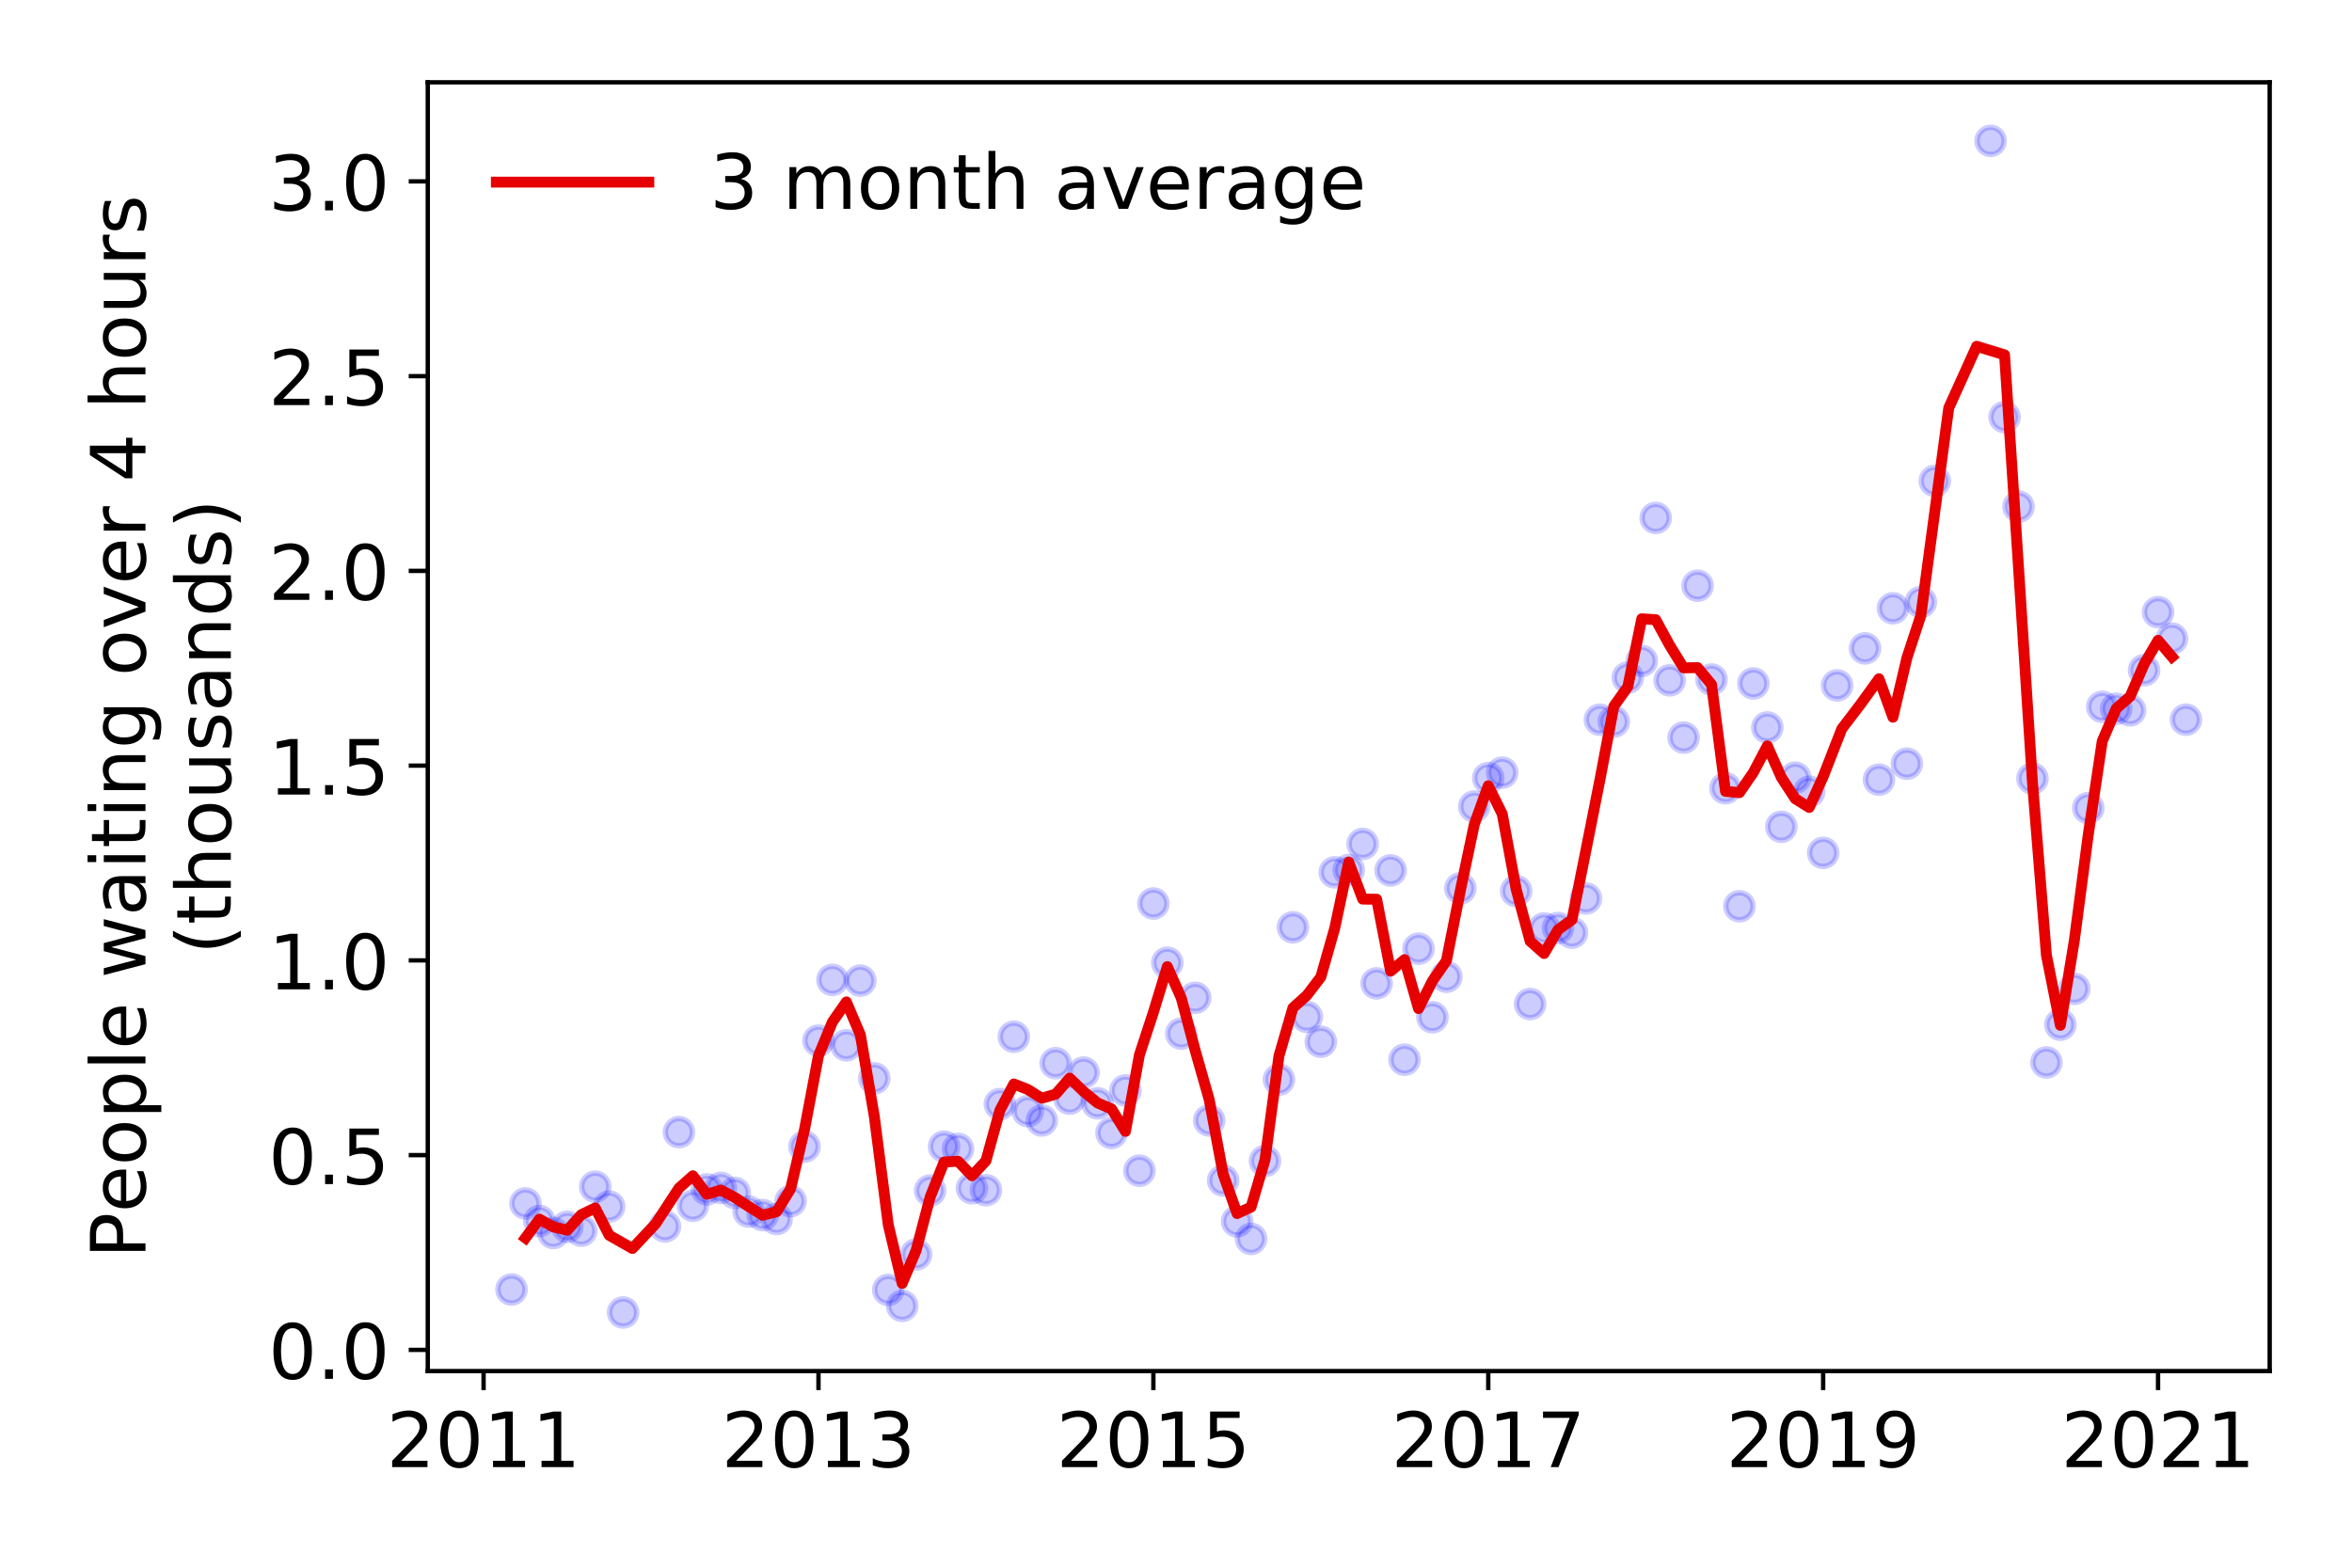 <?xml version="1.0" encoding="utf-8" standalone="no"?>
<!DOCTYPE svg PUBLIC "-//W3C//DTD SVG 1.1//EN"
  "http://www.w3.org/Graphics/SVG/1.1/DTD/svg11.dtd">
<!-- Created with matplotlib (https://matplotlib.org/) -->
<svg height="288pt" version="1.1" viewBox="0 0 432 288" width="432pt" xmlns="http://www.w3.org/2000/svg" xmlns:xlink="http://www.w3.org/1999/xlink">
 <defs>
  <style type="text/css">
*{stroke-linecap:butt;stroke-linejoin:round;}
  </style>
 </defs>
 <g id="figure_1">
  <g id="patch_1">
   <path d="M 0 288 
L 432 288 
L 432 0 
L 0 0 
z
" style="fill:#ffffff;"/>
  </g>
  <g id="axes_1">
   <g id="patch_2">
    <path d="M 78.57 251.88 
L 416.88 251.88 
L 416.88 15.12 
L 78.57 15.12 
z
" style="fill:#ffffff;"/>
   </g>
   <g id="matplotlib.axis_1">
    <g id="xtick_1">
     <g id="line2d_1">
      <defs>
       <path d="M 0 0 
L 0 3.5 
" id="mbf7018a132" style="stroke:#000000;stroke-width:0.8;"/>
      </defs>
      <g>
       <use style="stroke:#000000;stroke-width:0.8;" x="88.822" xlink:href="#mbf7018a132" y="251.88"/>
      </g>
     </g>
     <g id="text_1">
      <!-- 2011 -->
      <defs>
       <path d="M 19.188 8.297 
L 53.609 8.297 
L 53.609 0 
L 7.328 0 
L 7.328 8.297 
Q 12.938 14.109 22.625 23.891 
Q 32.328 33.688 34.812 36.531 
Q 39.547 41.844 41.422 45.531 
Q 43.312 49.219 43.312 52.781 
Q 43.312 58.594 39.234 62.25 
Q 35.156 65.922 28.609 65.922 
Q 23.969 65.922 18.812 64.312 
Q 13.672 62.703 7.812 59.422 
L 7.812 69.391 
Q 13.766 71.781 18.938 73 
Q 24.125 74.219 28.422 74.219 
Q 39.75 74.219 46.484 68.547 
Q 53.219 62.891 53.219 53.422 
Q 53.219 48.922 51.531 44.891 
Q 49.859 40.875 45.406 35.406 
Q 44.188 33.984 37.641 27.219 
Q 31.109 20.453 19.188 8.297 
z
" id="DejaVuSans-50"/>
       <path d="M 31.781 66.406 
Q 24.172 66.406 20.328 58.906 
Q 16.5 51.422 16.5 36.375 
Q 16.5 21.391 20.328 13.891 
Q 24.172 6.391 31.781 6.391 
Q 39.453 6.391 43.281 13.891 
Q 47.125 21.391 47.125 36.375 
Q 47.125 51.422 43.281 58.906 
Q 39.453 66.406 31.781 66.406 
z
M 31.781 74.219 
Q 44.047 74.219 50.516 64.516 
Q 56.984 54.828 56.984 36.375 
Q 56.984 17.969 50.516 8.266 
Q 44.047 -1.422 31.781 -1.422 
Q 19.531 -1.422 13.062 8.266 
Q 6.594 17.969 6.594 36.375 
Q 6.594 54.828 13.062 64.516 
Q 19.531 74.219 31.781 74.219 
z
" id="DejaVuSans-48"/>
       <path d="M 12.406 8.297 
L 28.516 8.297 
L 28.516 63.922 
L 10.984 60.406 
L 10.984 69.391 
L 28.422 72.906 
L 38.281 72.906 
L 38.281 8.297 
L 54.391 8.297 
L 54.391 0 
L 12.406 0 
z
" id="DejaVuSans-49"/>
      </defs>
      <g transform="translate(71.007 269.518)scale(0.14 -0.14)">
       <use xlink:href="#DejaVuSans-50"/>
       <use x="63.623" xlink:href="#DejaVuSans-48"/>
       <use x="127.246" xlink:href="#DejaVuSans-49"/>
       <use x="190.869" xlink:href="#DejaVuSans-49"/>
      </g>
     </g>
    </g>
    <g id="xtick_2">
     <g id="line2d_2">
      <g>
       <use style="stroke:#000000;stroke-width:0.8;" x="150.333" xlink:href="#mbf7018a132" y="251.88"/>
      </g>
     </g>
     <g id="text_2">
      <!-- 2013 -->
      <defs>
       <path d="M 40.578 39.312 
Q 47.656 37.797 51.625 33 
Q 55.609 28.219 55.609 21.188 
Q 55.609 10.406 48.188 4.484 
Q 40.766 -1.422 27.094 -1.422 
Q 22.516 -1.422 17.656 -0.516 
Q 12.797 0.391 7.625 2.203 
L 7.625 11.719 
Q 11.719 9.328 16.594 8.109 
Q 21.484 6.891 26.812 6.891 
Q 36.078 6.891 40.938 10.547 
Q 45.797 14.203 45.797 21.188 
Q 45.797 27.641 41.281 31.266 
Q 36.766 34.906 28.719 34.906 
L 20.219 34.906 
L 20.219 43.016 
L 29.109 43.016 
Q 36.375 43.016 40.234 45.922 
Q 44.094 48.828 44.094 54.297 
Q 44.094 59.906 40.109 62.906 
Q 36.141 65.922 28.719 65.922 
Q 24.656 65.922 20.016 65.031 
Q 15.375 64.156 9.812 62.312 
L 9.812 71.094 
Q 15.438 72.656 20.344 73.438 
Q 25.25 74.219 29.594 74.219 
Q 40.828 74.219 47.359 69.109 
Q 53.906 64.016 53.906 55.328 
Q 53.906 49.266 50.438 45.094 
Q 46.969 40.922 40.578 39.312 
z
" id="DejaVuSans-51"/>
      </defs>
      <g transform="translate(132.518 269.518)scale(0.14 -0.14)">
       <use xlink:href="#DejaVuSans-50"/>
       <use x="63.623" xlink:href="#DejaVuSans-48"/>
       <use x="127.246" xlink:href="#DejaVuSans-49"/>
       <use x="190.869" xlink:href="#DejaVuSans-51"/>
      </g>
     </g>
    </g>
    <g id="xtick_3">
     <g id="line2d_3">
      <g>
       <use style="stroke:#000000;stroke-width:0.8;" x="211.844" xlink:href="#mbf7018a132" y="251.88"/>
      </g>
     </g>
     <g id="text_3">
      <!-- 2015 -->
      <defs>
       <path d="M 10.797 72.906 
L 49.516 72.906 
L 49.516 64.594 
L 19.828 64.594 
L 19.828 46.734 
Q 21.969 47.469 24.109 47.828 
Q 26.266 48.188 28.422 48.188 
Q 40.625 48.188 47.75 41.5 
Q 54.891 34.812 54.891 23.391 
Q 54.891 11.625 47.562 5.094 
Q 40.234 -1.422 26.906 -1.422 
Q 22.312 -1.422 17.547 -0.641 
Q 12.797 0.141 7.719 1.703 
L 7.719 11.625 
Q 12.109 9.234 16.797 8.062 
Q 21.484 6.891 26.703 6.891 
Q 35.156 6.891 40.078 11.328 
Q 45.016 15.766 45.016 23.391 
Q 45.016 31 40.078 35.438 
Q 35.156 39.891 26.703 39.891 
Q 22.75 39.891 18.812 39.016 
Q 14.891 38.141 10.797 36.281 
z
" id="DejaVuSans-53"/>
      </defs>
      <g transform="translate(194.029 269.518)scale(0.14 -0.14)">
       <use xlink:href="#DejaVuSans-50"/>
       <use x="63.623" xlink:href="#DejaVuSans-48"/>
       <use x="127.246" xlink:href="#DejaVuSans-49"/>
       <use x="190.869" xlink:href="#DejaVuSans-53"/>
      </g>
     </g>
    </g>
    <g id="xtick_4">
     <g id="line2d_4">
      <g>
       <use style="stroke:#000000;stroke-width:0.8;" x="273.355" xlink:href="#mbf7018a132" y="251.88"/>
      </g>
     </g>
     <g id="text_4">
      <!-- 2017 -->
      <defs>
       <path d="M 8.203 72.906 
L 55.078 72.906 
L 55.078 68.703 
L 28.609 0 
L 18.312 0 
L 43.219 64.594 
L 8.203 64.594 
z
" id="DejaVuSans-55"/>
      </defs>
      <g transform="translate(255.54 269.518)scale(0.14 -0.14)">
       <use xlink:href="#DejaVuSans-50"/>
       <use x="63.623" xlink:href="#DejaVuSans-48"/>
       <use x="127.246" xlink:href="#DejaVuSans-49"/>
       <use x="190.869" xlink:href="#DejaVuSans-55"/>
      </g>
     </g>
    </g>
    <g id="xtick_5">
     <g id="line2d_5">
      <g>
       <use style="stroke:#000000;stroke-width:0.8;" x="334.865" xlink:href="#mbf7018a132" y="251.88"/>
      </g>
     </g>
     <g id="text_5">
      <!-- 2019 -->
      <defs>
       <path d="M 10.984 1.516 
L 10.984 10.5 
Q 14.703 8.734 18.5 7.812 
Q 22.312 6.891 25.984 6.891 
Q 35.75 6.891 40.891 13.453 
Q 46.047 20.016 46.781 33.406 
Q 43.953 29.203 39.594 26.953 
Q 35.25 24.703 29.984 24.703 
Q 19.047 24.703 12.672 31.312 
Q 6.297 37.938 6.297 49.422 
Q 6.297 60.641 12.938 67.422 
Q 19.578 74.219 30.609 74.219 
Q 43.266 74.219 49.922 64.516 
Q 56.594 54.828 56.594 36.375 
Q 56.594 19.141 48.406 8.859 
Q 40.234 -1.422 26.422 -1.422 
Q 22.703 -1.422 18.891 -0.688 
Q 15.094 0.047 10.984 1.516 
z
M 30.609 32.422 
Q 37.25 32.422 41.125 36.953 
Q 45.016 41.5 45.016 49.422 
Q 45.016 57.281 41.125 61.844 
Q 37.25 66.406 30.609 66.406 
Q 23.969 66.406 20.094 61.844 
Q 16.219 57.281 16.219 49.422 
Q 16.219 41.5 20.094 36.953 
Q 23.969 32.422 30.609 32.422 
z
" id="DejaVuSans-57"/>
      </defs>
      <g transform="translate(317.05 269.518)scale(0.14 -0.14)">
       <use xlink:href="#DejaVuSans-50"/>
       <use x="63.623" xlink:href="#DejaVuSans-48"/>
       <use x="127.246" xlink:href="#DejaVuSans-49"/>
       <use x="190.869" xlink:href="#DejaVuSans-57"/>
      </g>
     </g>
    </g>
    <g id="xtick_6">
     <g id="line2d_6">
      <g>
       <use style="stroke:#000000;stroke-width:0.8;" x="396.376" xlink:href="#mbf7018a132" y="251.88"/>
      </g>
     </g>
     <g id="text_6">
      <!-- 2021 -->
      <g transform="translate(378.561 269.518)scale(0.14 -0.14)">
       <use xlink:href="#DejaVuSans-50"/>
       <use x="63.623" xlink:href="#DejaVuSans-48"/>
       <use x="127.246" xlink:href="#DejaVuSans-50"/>
       <use x="190.869" xlink:href="#DejaVuSans-49"/>
      </g>
     </g>
    </g>
   </g>
   <g id="matplotlib.axis_2">
    <g id="ytick_1">
     <g id="line2d_7">
      <defs>
       <path d="M 0 0 
L -3.5 0 
" id="m4380163e28" style="stroke:#000000;stroke-width:0.8;"/>
      </defs>
      <g>
       <use style="stroke:#000000;stroke-width:0.8;" x="78.57" xlink:href="#m4380163e28" y="247.987"/>
      </g>
     </g>
     <g id="text_7">
      <!-- 0.0 -->
      <defs>
       <path d="M 10.688 12.406 
L 21 12.406 
L 21 0 
L 10.688 0 
z
" id="DejaVuSans-46"/>
      </defs>
      <g transform="translate(49.306 253.306)scale(0.14 -0.14)">
       <use xlink:href="#DejaVuSans-48"/>
       <use x="63.623" xlink:href="#DejaVuSans-46"/>
       <use x="95.41" xlink:href="#DejaVuSans-48"/>
      </g>
     </g>
    </g>
    <g id="ytick_2">
     <g id="line2d_8">
      <g>
       <use style="stroke:#000000;stroke-width:0.8;" x="78.57" xlink:href="#m4380163e28" y="212.21"/>
      </g>
     </g>
     <g id="text_8">
      <!-- 0.5 -->
      <g transform="translate(49.306 217.529)scale(0.14 -0.14)">
       <use xlink:href="#DejaVuSans-48"/>
       <use x="63.623" xlink:href="#DejaVuSans-46"/>
       <use x="95.41" xlink:href="#DejaVuSans-53"/>
      </g>
     </g>
    </g>
    <g id="ytick_3">
     <g id="line2d_9">
      <g>
       <use style="stroke:#000000;stroke-width:0.8;" x="78.57" xlink:href="#m4380163e28" y="176.433"/>
      </g>
     </g>
     <g id="text_9">
      <!-- 1.0 -->
      <g transform="translate(49.306 181.752)scale(0.14 -0.14)">
       <use xlink:href="#DejaVuSans-49"/>
       <use x="63.623" xlink:href="#DejaVuSans-46"/>
       <use x="95.41" xlink:href="#DejaVuSans-48"/>
      </g>
     </g>
    </g>
    <g id="ytick_4">
     <g id="line2d_10">
      <g>
       <use style="stroke:#000000;stroke-width:0.8;" x="78.57" xlink:href="#m4380163e28" y="140.655"/>
      </g>
     </g>
     <g id="text_10">
      <!-- 1.5 -->
      <g transform="translate(49.306 145.974)scale(0.14 -0.14)">
       <use xlink:href="#DejaVuSans-49"/>
       <use x="63.623" xlink:href="#DejaVuSans-46"/>
       <use x="95.41" xlink:href="#DejaVuSans-53"/>
      </g>
     </g>
    </g>
    <g id="ytick_5">
     <g id="line2d_11">
      <g>
       <use style="stroke:#000000;stroke-width:0.8;" x="78.57" xlink:href="#m4380163e28" y="104.878"/>
      </g>
     </g>
     <g id="text_11">
      <!-- 2.0 -->
      <g transform="translate(49.306 110.197)scale(0.14 -0.14)">
       <use xlink:href="#DejaVuSans-50"/>
       <use x="63.623" xlink:href="#DejaVuSans-46"/>
       <use x="95.41" xlink:href="#DejaVuSans-48"/>
      </g>
     </g>
    </g>
    <g id="ytick_6">
     <g id="line2d_12">
      <g>
       <use style="stroke:#000000;stroke-width:0.8;" x="78.57" xlink:href="#m4380163e28" y="69.101"/>
      </g>
     </g>
     <g id="text_12">
      <!-- 2.5 -->
      <g transform="translate(49.306 74.42)scale(0.14 -0.14)">
       <use xlink:href="#DejaVuSans-50"/>
       <use x="63.623" xlink:href="#DejaVuSans-46"/>
       <use x="95.41" xlink:href="#DejaVuSans-53"/>
      </g>
     </g>
    </g>
    <g id="ytick_7">
     <g id="line2d_13">
      <g>
       <use style="stroke:#000000;stroke-width:0.8;" x="78.57" xlink:href="#m4380163e28" y="33.324"/>
      </g>
     </g>
     <g id="text_13">
      <!-- 3.0 -->
      <g transform="translate(49.306 38.642)scale(0.14 -0.14)">
       <use xlink:href="#DejaVuSans-51"/>
       <use x="63.623" xlink:href="#DejaVuSans-46"/>
       <use x="95.41" xlink:href="#DejaVuSans-48"/>
      </g>
     </g>
    </g>
    <g id="text_14">
     <!-- People waiting over 4 hours -->
     <defs>
      <path d="M 19.672 64.797 
L 19.672 37.406 
L 32.078 37.406 
Q 38.969 37.406 42.719 40.969 
Q 46.484 44.531 46.484 51.125 
Q 46.484 57.672 42.719 61.234 
Q 38.969 64.797 32.078 64.797 
z
M 9.812 72.906 
L 32.078 72.906 
Q 44.344 72.906 50.609 67.359 
Q 56.891 61.812 56.891 51.125 
Q 56.891 40.328 50.609 34.812 
Q 44.344 29.297 32.078 29.297 
L 19.672 29.297 
L 19.672 0 
L 9.812 0 
z
" id="DejaVuSans-80"/>
      <path d="M 56.203 29.594 
L 56.203 25.203 
L 14.891 25.203 
Q 15.484 15.922 20.484 11.062 
Q 25.484 6.203 34.422 6.203 
Q 39.594 6.203 44.453 7.469 
Q 49.312 8.734 54.109 11.281 
L 54.109 2.781 
Q 49.266 0.734 44.188 -0.344 
Q 39.109 -1.422 33.891 -1.422 
Q 20.797 -1.422 13.156 6.188 
Q 5.516 13.812 5.516 26.812 
Q 5.516 40.234 12.766 48.109 
Q 20.016 56 32.328 56 
Q 43.359 56 49.781 48.891 
Q 56.203 41.797 56.203 29.594 
z
M 47.219 32.234 
Q 47.125 39.594 43.094 43.984 
Q 39.062 48.391 32.422 48.391 
Q 24.906 48.391 20.391 44.141 
Q 15.875 39.891 15.188 32.172 
z
" id="DejaVuSans-101"/>
      <path d="M 30.609 48.391 
Q 23.391 48.391 19.188 42.75 
Q 14.984 37.109 14.984 27.297 
Q 14.984 17.484 19.156 11.844 
Q 23.344 6.203 30.609 6.203 
Q 37.797 6.203 41.984 11.859 
Q 46.188 17.531 46.188 27.297 
Q 46.188 37.016 41.984 42.703 
Q 37.797 48.391 30.609 48.391 
z
M 30.609 56 
Q 42.328 56 49.016 48.375 
Q 55.719 40.766 55.719 27.297 
Q 55.719 13.875 49.016 6.219 
Q 42.328 -1.422 30.609 -1.422 
Q 18.844 -1.422 12.172 6.219 
Q 5.516 13.875 5.516 27.297 
Q 5.516 40.766 12.172 48.375 
Q 18.844 56 30.609 56 
z
" id="DejaVuSans-111"/>
      <path d="M 18.109 8.203 
L 18.109 -20.797 
L 9.078 -20.797 
L 9.078 54.688 
L 18.109 54.688 
L 18.109 46.391 
Q 20.953 51.266 25.266 53.625 
Q 29.594 56 35.594 56 
Q 45.562 56 51.781 48.094 
Q 58.016 40.188 58.016 27.297 
Q 58.016 14.406 51.781 6.484 
Q 45.562 -1.422 35.594 -1.422 
Q 29.594 -1.422 25.266 0.953 
Q 20.953 3.328 18.109 8.203 
z
M 48.688 27.297 
Q 48.688 37.203 44.609 42.844 
Q 40.531 48.484 33.406 48.484 
Q 26.266 48.484 22.188 42.844 
Q 18.109 37.203 18.109 27.297 
Q 18.109 17.391 22.188 11.75 
Q 26.266 6.109 33.406 6.109 
Q 40.531 6.109 44.609 11.75 
Q 48.688 17.391 48.688 27.297 
z
" id="DejaVuSans-112"/>
      <path d="M 9.422 75.984 
L 18.406 75.984 
L 18.406 0 
L 9.422 0 
z
" id="DejaVuSans-108"/>
      <path id="DejaVuSans-32"/>
      <path d="M 4.203 54.688 
L 13.188 54.688 
L 24.422 12.016 
L 35.594 54.688 
L 46.188 54.688 
L 57.422 12.016 
L 68.609 54.688 
L 77.594 54.688 
L 63.281 0 
L 52.688 0 
L 40.922 44.828 
L 29.109 0 
L 18.5 0 
z
" id="DejaVuSans-119"/>
      <path d="M 34.281 27.484 
Q 23.391 27.484 19.188 25 
Q 14.984 22.516 14.984 16.5 
Q 14.984 11.719 18.141 8.906 
Q 21.297 6.109 26.703 6.109 
Q 34.188 6.109 38.703 11.406 
Q 43.219 16.703 43.219 25.484 
L 43.219 27.484 
z
M 52.203 31.203 
L 52.203 0 
L 43.219 0 
L 43.219 8.297 
Q 40.141 3.328 35.547 0.953 
Q 30.953 -1.422 24.312 -1.422 
Q 15.922 -1.422 10.953 3.297 
Q 6 8.016 6 15.922 
Q 6 25.141 12.172 29.828 
Q 18.359 34.516 30.609 34.516 
L 43.219 34.516 
L 43.219 35.406 
Q 43.219 41.609 39.141 45 
Q 35.062 48.391 27.688 48.391 
Q 23 48.391 18.547 47.266 
Q 14.109 46.141 10.016 43.891 
L 10.016 52.203 
Q 14.938 54.109 19.578 55.047 
Q 24.219 56 28.609 56 
Q 40.484 56 46.344 49.844 
Q 52.203 43.703 52.203 31.203 
z
" id="DejaVuSans-97"/>
      <path d="M 9.422 54.688 
L 18.406 54.688 
L 18.406 0 
L 9.422 0 
z
M 9.422 75.984 
L 18.406 75.984 
L 18.406 64.594 
L 9.422 64.594 
z
" id="DejaVuSans-105"/>
      <path d="M 18.312 70.219 
L 18.312 54.688 
L 36.812 54.688 
L 36.812 47.703 
L 18.312 47.703 
L 18.312 18.016 
Q 18.312 11.328 20.141 9.422 
Q 21.969 7.516 27.594 7.516 
L 36.812 7.516 
L 36.812 0 
L 27.594 0 
Q 17.188 0 13.234 3.875 
Q 9.281 7.766 9.281 18.016 
L 9.281 47.703 
L 2.688 47.703 
L 2.688 54.688 
L 9.281 54.688 
L 9.281 70.219 
z
" id="DejaVuSans-116"/>
      <path d="M 54.891 33.016 
L 54.891 0 
L 45.906 0 
L 45.906 32.719 
Q 45.906 40.484 42.875 44.328 
Q 39.844 48.188 33.797 48.188 
Q 26.516 48.188 22.312 43.547 
Q 18.109 38.922 18.109 30.906 
L 18.109 0 
L 9.078 0 
L 9.078 54.688 
L 18.109 54.688 
L 18.109 46.188 
Q 21.344 51.125 25.703 53.562 
Q 30.078 56 35.797 56 
Q 45.219 56 50.047 50.172 
Q 54.891 44.344 54.891 33.016 
z
" id="DejaVuSans-110"/>
      <path d="M 45.406 27.984 
Q 45.406 37.75 41.375 43.109 
Q 37.359 48.484 30.078 48.484 
Q 22.859 48.484 18.828 43.109 
Q 14.797 37.75 14.797 27.984 
Q 14.797 18.266 18.828 12.891 
Q 22.859 7.516 30.078 7.516 
Q 37.359 7.516 41.375 12.891 
Q 45.406 18.266 45.406 27.984 
z
M 54.391 6.781 
Q 54.391 -7.172 48.188 -13.984 
Q 42 -20.797 29.203 -20.797 
Q 24.469 -20.797 20.266 -20.094 
Q 16.062 -19.391 12.109 -17.922 
L 12.109 -9.188 
Q 16.062 -11.328 19.922 -12.344 
Q 23.781 -13.375 27.781 -13.375 
Q 36.625 -13.375 41.016 -8.766 
Q 45.406 -4.156 45.406 5.172 
L 45.406 9.625 
Q 42.625 4.781 38.281 2.391 
Q 33.938 0 27.875 0 
Q 17.828 0 11.672 7.656 
Q 5.516 15.328 5.516 27.984 
Q 5.516 40.672 11.672 48.328 
Q 17.828 56 27.875 56 
Q 33.938 56 38.281 53.609 
Q 42.625 51.219 45.406 46.391 
L 45.406 54.688 
L 54.391 54.688 
z
" id="DejaVuSans-103"/>
      <path d="M 2.984 54.688 
L 12.5 54.688 
L 29.594 8.797 
L 46.688 54.688 
L 56.203 54.688 
L 35.688 0 
L 23.484 0 
z
" id="DejaVuSans-118"/>
      <path d="M 41.109 46.297 
Q 39.594 47.172 37.812 47.578 
Q 36.031 48 33.891 48 
Q 26.266 48 22.188 43.047 
Q 18.109 38.094 18.109 28.812 
L 18.109 0 
L 9.078 0 
L 9.078 54.688 
L 18.109 54.688 
L 18.109 46.188 
Q 20.953 51.172 25.484 53.578 
Q 30.031 56 36.531 56 
Q 37.453 56 38.578 55.875 
Q 39.703 55.766 41.062 55.516 
z
" id="DejaVuSans-114"/>
      <path d="M 37.797 64.312 
L 12.891 25.391 
L 37.797 25.391 
z
M 35.203 72.906 
L 47.609 72.906 
L 47.609 25.391 
L 58.016 25.391 
L 58.016 17.188 
L 47.609 17.188 
L 47.609 0 
L 37.797 0 
L 37.797 17.188 
L 4.891 17.188 
L 4.891 26.703 
z
" id="DejaVuSans-52"/>
      <path d="M 54.891 33.016 
L 54.891 0 
L 45.906 0 
L 45.906 32.719 
Q 45.906 40.484 42.875 44.328 
Q 39.844 48.188 33.797 48.188 
Q 26.516 48.188 22.312 43.547 
Q 18.109 38.922 18.109 30.906 
L 18.109 0 
L 9.078 0 
L 9.078 75.984 
L 18.109 75.984 
L 18.109 46.188 
Q 21.344 51.125 25.703 53.562 
Q 30.078 56 35.797 56 
Q 45.219 56 50.047 50.172 
Q 54.891 44.344 54.891 33.016 
z
" id="DejaVuSans-104"/>
      <path d="M 8.5 21.578 
L 8.5 54.688 
L 17.484 54.688 
L 17.484 21.922 
Q 17.484 14.156 20.5 10.266 
Q 23.531 6.391 29.594 6.391 
Q 36.859 6.391 41.078 11.031 
Q 45.312 15.672 45.312 23.688 
L 45.312 54.688 
L 54.297 54.688 
L 54.297 0 
L 45.312 0 
L 45.312 8.406 
Q 42.047 3.422 37.719 1 
Q 33.406 -1.422 27.688 -1.422 
Q 18.266 -1.422 13.375 4.438 
Q 8.5 10.297 8.5 21.578 
z
M 31.109 56 
z
" id="DejaVuSans-117"/>
      <path d="M 44.281 53.078 
L 44.281 44.578 
Q 40.484 46.531 36.375 47.5 
Q 32.281 48.484 27.875 48.484 
Q 21.188 48.484 17.844 46.438 
Q 14.5 44.391 14.5 40.281 
Q 14.5 37.156 16.891 35.375 
Q 19.281 33.594 26.516 31.984 
L 29.594 31.297 
Q 39.156 29.25 43.188 25.516 
Q 47.219 21.781 47.219 15.094 
Q 47.219 7.469 41.188 3.016 
Q 35.156 -1.422 24.609 -1.422 
Q 20.219 -1.422 15.453 -0.562 
Q 10.688 0.297 5.422 2 
L 5.422 11.281 
Q 10.406 8.688 15.234 7.391 
Q 20.062 6.109 24.812 6.109 
Q 31.156 6.109 34.562 8.281 
Q 37.984 10.453 37.984 14.406 
Q 37.984 18.062 35.516 20.016 
Q 33.062 21.969 24.703 23.781 
L 21.578 24.516 
Q 13.234 26.266 9.516 29.906 
Q 5.812 33.547 5.812 39.891 
Q 5.812 47.609 11.281 51.797 
Q 16.75 56 26.812 56 
Q 31.781 56 36.172 55.266 
Q 40.578 54.547 44.281 53.078 
z
" id="DejaVuSans-115"/>
     </defs>
     <g transform="translate(26.717 231.175)rotate(-90)scale(0.14 -0.14)">
      <use xlink:href="#DejaVuSans-80"/>
      <use x="60.256" xlink:href="#DejaVuSans-101"/>
      <use x="121.779" xlink:href="#DejaVuSans-111"/>
      <use x="182.961" xlink:href="#DejaVuSans-112"/>
      <use x="246.438" xlink:href="#DejaVuSans-108"/>
      <use x="274.221" xlink:href="#DejaVuSans-101"/>
      <use x="335.744" xlink:href="#DejaVuSans-32"/>
      <use x="367.531" xlink:href="#DejaVuSans-119"/>
      <use x="449.318" xlink:href="#DejaVuSans-97"/>
      <use x="510.598" xlink:href="#DejaVuSans-105"/>
      <use x="538.381" xlink:href="#DejaVuSans-116"/>
      <use x="577.59" xlink:href="#DejaVuSans-105"/>
      <use x="605.373" xlink:href="#DejaVuSans-110"/>
      <use x="668.752" xlink:href="#DejaVuSans-103"/>
      <use x="732.229" xlink:href="#DejaVuSans-32"/>
      <use x="764.016" xlink:href="#DejaVuSans-111"/>
      <use x="825.197" xlink:href="#DejaVuSans-118"/>
      <use x="884.377" xlink:href="#DejaVuSans-101"/>
      <use x="945.9" xlink:href="#DejaVuSans-114"/>
      <use x="987.014" xlink:href="#DejaVuSans-32"/>
      <use x="1018.801" xlink:href="#DejaVuSans-52"/>
      <use x="1082.424" xlink:href="#DejaVuSans-32"/>
      <use x="1114.211" xlink:href="#DejaVuSans-104"/>
      <use x="1177.59" xlink:href="#DejaVuSans-111"/>
      <use x="1238.771" xlink:href="#DejaVuSans-117"/>
      <use x="1302.15" xlink:href="#DejaVuSans-114"/>
      <use x="1343.264" xlink:href="#DejaVuSans-115"/>
     </g>
     <!-- (thousands) -->
     <defs>
      <path d="M 31 75.875 
Q 24.469 64.656 21.281 53.656 
Q 18.109 42.672 18.109 31.391 
Q 18.109 20.125 21.312 9.062 
Q 24.516 -2 31 -13.188 
L 23.188 -13.188 
Q 15.875 -1.703 12.234 9.375 
Q 8.594 20.453 8.594 31.391 
Q 8.594 42.281 12.203 53.312 
Q 15.828 64.359 23.188 75.875 
z
" id="DejaVuSans-40"/>
      <path d="M 45.406 46.391 
L 45.406 75.984 
L 54.391 75.984 
L 54.391 0 
L 45.406 0 
L 45.406 8.203 
Q 42.578 3.328 38.25 0.953 
Q 33.938 -1.422 27.875 -1.422 
Q 17.969 -1.422 11.734 6.484 
Q 5.516 14.406 5.516 27.297 
Q 5.516 40.188 11.734 48.094 
Q 17.969 56 27.875 56 
Q 33.938 56 38.25 53.625 
Q 42.578 51.266 45.406 46.391 
z
M 14.797 27.297 
Q 14.797 17.391 18.875 11.75 
Q 22.953 6.109 30.078 6.109 
Q 37.203 6.109 41.297 11.75 
Q 45.406 17.391 45.406 27.297 
Q 45.406 37.203 41.297 42.844 
Q 37.203 48.484 30.078 48.484 
Q 22.953 48.484 18.875 42.844 
Q 14.797 37.203 14.797 27.297 
z
" id="DejaVuSans-100"/>
      <path d="M 8.016 75.875 
L 15.828 75.875 
Q 23.141 64.359 26.781 53.312 
Q 30.422 42.281 30.422 31.391 
Q 30.422 20.453 26.781 9.375 
Q 23.141 -1.703 15.828 -13.188 
L 8.016 -13.188 
Q 14.5 -2 17.703 9.062 
Q 20.906 20.125 20.906 31.391 
Q 20.906 42.672 17.703 53.656 
Q 14.5 64.656 8.016 75.875 
z
" id="DejaVuSans-41"/>
     </defs>
     <g transform="translate(42.394 175.325)rotate(-90)scale(0.14 -0.14)">
      <use xlink:href="#DejaVuSans-40"/>
      <use x="39.014" xlink:href="#DejaVuSans-116"/>
      <use x="78.223" xlink:href="#DejaVuSans-104"/>
      <use x="141.602" xlink:href="#DejaVuSans-111"/>
      <use x="202.783" xlink:href="#DejaVuSans-117"/>
      <use x="266.162" xlink:href="#DejaVuSans-115"/>
      <use x="318.262" xlink:href="#DejaVuSans-97"/>
      <use x="379.541" xlink:href="#DejaVuSans-110"/>
      <use x="442.92" xlink:href="#DejaVuSans-100"/>
      <use x="506.396" xlink:href="#DejaVuSans-115"/>
      <use x="558.496" xlink:href="#DejaVuSans-41"/>
     </g>
    </g>
   </g>
   <g id="line2d_14">
    <defs>
     <path d="M 0 2.5 
C 0.663 2.5 1.299 2.237 1.768 1.768 
C 2.237 1.299 2.5 0.663 2.5 0 
C 2.5 -0.663 2.237 -1.299 1.768 -1.768 
C 1.299 -2.237 0.663 -2.5 0 -2.5 
C -0.663 -2.5 -1.299 -2.237 -1.768 -1.768 
C -2.237 -1.299 -2.5 -0.663 -2.5 0 
C -2.5 0.663 -2.237 1.299 -1.768 1.768 
C -1.299 2.237 -0.663 2.5 0 2.5 
z
" id="m5910120da3" style="stroke:#0000ff;stroke-opacity:0.2;"/>
    </defs>
    <g clip-path="url(#pb2b809c3e8)">
     <use style="fill:#0000ff;fill-opacity:0.2;stroke:#0000ff;stroke-opacity:0.2;" x="401.502" xlink:href="#m5910120da3" y="132.212"/>
     <use style="fill:#0000ff;fill-opacity:0.2;stroke:#0000ff;stroke-opacity:0.2;" x="398.939" xlink:href="#m5910120da3" y="117.329"/>
     <use style="fill:#0000ff;fill-opacity:0.2;stroke:#0000ff;stroke-opacity:0.2;" x="396.376" xlink:href="#m5910120da3" y="112.463"/>
     <use style="fill:#0000ff;fill-opacity:0.2;stroke:#0000ff;stroke-opacity:0.2;" x="393.813" xlink:href="#m5910120da3" y="123.125"/>
     <use style="fill:#0000ff;fill-opacity:0.2;stroke:#0000ff;stroke-opacity:0.2;" x="391.25" xlink:href="#m5910120da3" y="130.495"/>
     <use style="fill:#0000ff;fill-opacity:0.2;stroke:#0000ff;stroke-opacity:0.2;" x="388.688" xlink:href="#m5910120da3" y="130.208"/>
     <use style="fill:#0000ff;fill-opacity:0.2;stroke:#0000ff;stroke-opacity:0.2;" x="386.125" xlink:href="#m5910120da3" y="129.851"/>
     <use style="fill:#0000ff;fill-opacity:0.2;stroke:#0000ff;stroke-opacity:0.2;" x="383.562" xlink:href="#m5910120da3" y="148.455"/>
     <use style="fill:#0000ff;fill-opacity:0.2;stroke:#0000ff;stroke-opacity:0.2;" x="380.999" xlink:href="#m5910120da3" y="181.656"/>
     <use style="fill:#0000ff;fill-opacity:0.2;stroke:#0000ff;stroke-opacity:0.2;" x="378.436" xlink:href="#m5910120da3" y="188.239"/>
     <use style="fill:#0000ff;fill-opacity:0.2;stroke:#0000ff;stroke-opacity:0.2;" x="375.873" xlink:href="#m5910120da3" y="195.18"/>
     <use style="fill:#0000ff;fill-opacity:0.2;stroke:#0000ff;stroke-opacity:0.2;" x="373.31" xlink:href="#m5910120da3" y="143.017"/>
     <use style="fill:#0000ff;fill-opacity:0.2;stroke:#0000ff;stroke-opacity:0.2;" x="370.747" xlink:href="#m5910120da3" y="93.072"/>
     <use style="fill:#0000ff;fill-opacity:0.2;stroke:#0000ff;stroke-opacity:0.2;" x="368.184" xlink:href="#m5910120da3" y="76.614"/>
     <use style="fill:#0000ff;fill-opacity:0.2;stroke:#0000ff;stroke-opacity:0.2;" x="365.621" xlink:href="#m5910120da3" y="25.882"/>
     <use style="fill:#0000ff;fill-opacity:0.2;stroke:#0000ff;stroke-opacity:0.2;" x="355.369" xlink:href="#m5910120da3" y="88.349"/>
     <use style="fill:#0000ff;fill-opacity:0.2;stroke:#0000ff;stroke-opacity:0.2;" x="352.806" xlink:href="#m5910120da3" y="110.603"/>
     <use style="fill:#0000ff;fill-opacity:0.2;stroke:#0000ff;stroke-opacity:0.2;" x="350.243" xlink:href="#m5910120da3" y="140.298"/>
     <use style="fill:#0000ff;fill-opacity:0.2;stroke:#0000ff;stroke-opacity:0.2;" x="347.68" xlink:href="#m5910120da3" y="111.747"/>
     <use style="fill:#0000ff;fill-opacity:0.2;stroke:#0000ff;stroke-opacity:0.2;" x="345.117" xlink:href="#m5910120da3" y="143.231"/>
     <use style="fill:#0000ff;fill-opacity:0.2;stroke:#0000ff;stroke-opacity:0.2;" x="342.554" xlink:href="#m5910120da3" y="119.118"/>
     <use style="fill:#0000ff;fill-opacity:0.2;stroke:#0000ff;stroke-opacity:0.2;" x="337.428" xlink:href="#m5910120da3" y="125.915"/>
     <use style="fill:#0000ff;fill-opacity:0.2;stroke:#0000ff;stroke-opacity:0.2;" x="334.865" xlink:href="#m5910120da3" y="156.684"/>
     <use style="fill:#0000ff;fill-opacity:0.2;stroke:#0000ff;stroke-opacity:0.2;" x="332.303" xlink:href="#m5910120da3" y="145.45"/>
     <use style="fill:#0000ff;fill-opacity:0.2;stroke:#0000ff;stroke-opacity:0.2;" x="329.74" xlink:href="#m5910120da3" y="142.874"/>
     <use style="fill:#0000ff;fill-opacity:0.2;stroke:#0000ff;stroke-opacity:0.2;" x="327.177" xlink:href="#m5910120da3" y="151.89"/>
     <use style="fill:#0000ff;fill-opacity:0.2;stroke:#0000ff;stroke-opacity:0.2;" x="324.614" xlink:href="#m5910120da3" y="133.643"/>
     <use style="fill:#0000ff;fill-opacity:0.2;stroke:#0000ff;stroke-opacity:0.2;" x="322.051" xlink:href="#m5910120da3" y="125.557"/>
     <use style="fill:#0000ff;fill-opacity:0.2;stroke:#0000ff;stroke-opacity:0.2;" x="319.488" xlink:href="#m5910120da3" y="166.487"/>
     <use style="fill:#0000ff;fill-opacity:0.2;stroke:#0000ff;stroke-opacity:0.2;" x="316.925" xlink:href="#m5910120da3" y="144.806"/>
     <use style="fill:#0000ff;fill-opacity:0.2;stroke:#0000ff;stroke-opacity:0.2;" x="314.362" xlink:href="#m5910120da3" y="124.842"/>
     <use style="fill:#0000ff;fill-opacity:0.2;stroke:#0000ff;stroke-opacity:0.2;" x="311.799" xlink:href="#m5910120da3" y="107.597"/>
     <use style="fill:#0000ff;fill-opacity:0.2;stroke:#0000ff;stroke-opacity:0.2;" x="309.236" xlink:href="#m5910120da3" y="135.504"/>
     <use style="fill:#0000ff;fill-opacity:0.2;stroke:#0000ff;stroke-opacity:0.2;" x="306.673" xlink:href="#m5910120da3" y="124.985"/>
     <use style="fill:#0000ff;fill-opacity:0.2;stroke:#0000ff;stroke-opacity:0.2;" x="304.11" xlink:href="#m5910120da3" y="95.147"/>
     <use style="fill:#0000ff;fill-opacity:0.2;stroke:#0000ff;stroke-opacity:0.2;" x="301.547" xlink:href="#m5910120da3" y="121.407"/>
     <use style="fill:#0000ff;fill-opacity:0.2;stroke:#0000ff;stroke-opacity:0.2;" x="298.984" xlink:href="#m5910120da3" y="124.484"/>
     <use style="fill:#0000ff;fill-opacity:0.2;stroke:#0000ff;stroke-opacity:0.2;" x="296.421" xlink:href="#m5910120da3" y="132.57"/>
     <use style="fill:#0000ff;fill-opacity:0.2;stroke:#0000ff;stroke-opacity:0.2;" x="293.858" xlink:href="#m5910120da3" y="132.212"/>
     <use style="fill:#0000ff;fill-opacity:0.2;stroke:#0000ff;stroke-opacity:0.2;" x="291.295" xlink:href="#m5910120da3" y="165.056"/>
     <use style="fill:#0000ff;fill-opacity:0.2;stroke:#0000ff;stroke-opacity:0.2;" x="288.732" xlink:href="#m5910120da3" y="171.352"/>
     <use style="fill:#0000ff;fill-opacity:0.2;stroke:#0000ff;stroke-opacity:0.2;" x="286.169" xlink:href="#m5910120da3" y="170.494"/>
     <use style="fill:#0000ff;fill-opacity:0.2;stroke:#0000ff;stroke-opacity:0.2;" x="283.606" xlink:href="#m5910120da3" y="170.565"/>
     <use style="fill:#0000ff;fill-opacity:0.2;stroke:#0000ff;stroke-opacity:0.2;" x="281.043" xlink:href="#m5910120da3" y="184.447"/>
     <use style="fill:#0000ff;fill-opacity:0.2;stroke:#0000ff;stroke-opacity:0.2;" x="278.48" xlink:href="#m5910120da3" y="163.696"/>
     <use style="fill:#0000ff;fill-opacity:0.2;stroke:#0000ff;stroke-opacity:0.2;" x="275.918" xlink:href="#m5910120da3" y="141.943"/>
     <use style="fill:#0000ff;fill-opacity:0.2;stroke:#0000ff;stroke-opacity:0.2;" x="273.355" xlink:href="#m5910120da3" y="142.945"/>
     <use style="fill:#0000ff;fill-opacity:0.2;stroke:#0000ff;stroke-opacity:0.2;" x="270.792" xlink:href="#m5910120da3" y="148.169"/>
     <use style="fill:#0000ff;fill-opacity:0.2;stroke:#0000ff;stroke-opacity:0.2;" x="268.229" xlink:href="#m5910120da3" y="163.195"/>
     <use style="fill:#0000ff;fill-opacity:0.2;stroke:#0000ff;stroke-opacity:0.2;" x="265.666" xlink:href="#m5910120da3" y="179.438"/>
     <use style="fill:#0000ff;fill-opacity:0.2;stroke:#0000ff;stroke-opacity:0.2;" x="263.103" xlink:href="#m5910120da3" y="186.88"/>
     <use style="fill:#0000ff;fill-opacity:0.2;stroke:#0000ff;stroke-opacity:0.2;" x="260.54" xlink:href="#m5910120da3" y="174.286"/>
     <use style="fill:#0000ff;fill-opacity:0.2;stroke:#0000ff;stroke-opacity:0.2;" x="257.977" xlink:href="#m5910120da3" y="194.679"/>
     <use style="fill:#0000ff;fill-opacity:0.2;stroke:#0000ff;stroke-opacity:0.2;" x="255.414" xlink:href="#m5910120da3" y="159.904"/>
     <use style="fill:#0000ff;fill-opacity:0.2;stroke:#0000ff;stroke-opacity:0.2;" x="252.851" xlink:href="#m5910120da3" y="180.655"/>
     <use style="fill:#0000ff;fill-opacity:0.2;stroke:#0000ff;stroke-opacity:0.2;" x="250.288" xlink:href="#m5910120da3" y="155.038"/>
     <use style="fill:#0000ff;fill-opacity:0.2;stroke:#0000ff;stroke-opacity:0.2;" x="247.725" xlink:href="#m5910120da3" y="159.832"/>
     <use style="fill:#0000ff;fill-opacity:0.2;stroke:#0000ff;stroke-opacity:0.2;" x="245.162" xlink:href="#m5910120da3" y="160.261"/>
     <use style="fill:#0000ff;fill-opacity:0.2;stroke:#0000ff;stroke-opacity:0.2;" x="242.599" xlink:href="#m5910120da3" y="191.388"/>
     <use style="fill:#0000ff;fill-opacity:0.2;stroke:#0000ff;stroke-opacity:0.2;" x="240.036" xlink:href="#m5910120da3" y="186.808"/>
     <use style="fill:#0000ff;fill-opacity:0.2;stroke:#0000ff;stroke-opacity:0.2;" x="237.473" xlink:href="#m5910120da3" y="170.351"/>
     <use style="fill:#0000ff;fill-opacity:0.2;stroke:#0000ff;stroke-opacity:0.2;" x="234.91" xlink:href="#m5910120da3" y="198.329"/>
     <use style="fill:#0000ff;fill-opacity:0.2;stroke:#0000ff;stroke-opacity:0.2;" x="232.347" xlink:href="#m5910120da3" y="213.283"/>
     <use style="fill:#0000ff;fill-opacity:0.2;stroke:#0000ff;stroke-opacity:0.2;" x="229.784" xlink:href="#m5910120da3" y="227.594"/>
     <use style="fill:#0000ff;fill-opacity:0.2;stroke:#0000ff;stroke-opacity:0.2;" x="227.221" xlink:href="#m5910120da3" y="224.374"/>
     <use style="fill:#0000ff;fill-opacity:0.2;stroke:#0000ff;stroke-opacity:0.2;" x="224.658" xlink:href="#m5910120da3" y="216.861"/>
     <use style="fill:#0000ff;fill-opacity:0.2;stroke:#0000ff;stroke-opacity:0.2;" x="222.095" xlink:href="#m5910120da3" y="205.842"/>
     <use style="fill:#0000ff;fill-opacity:0.2;stroke:#0000ff;stroke-opacity:0.2;" x="219.532" xlink:href="#m5910120da3" y="183.302"/>
     <use style="fill:#0000ff;fill-opacity:0.2;stroke:#0000ff;stroke-opacity:0.2;" x="216.97" xlink:href="#m5910120da3" y="189.885"/>
     <use style="fill:#0000ff;fill-opacity:0.2;stroke:#0000ff;stroke-opacity:0.2;" x="214.407" xlink:href="#m5910120da3" y="176.862"/>
     <use style="fill:#0000ff;fill-opacity:0.2;stroke:#0000ff;stroke-opacity:0.2;" x="211.844" xlink:href="#m5910120da3" y="165.986"/>
     <use style="fill:#0000ff;fill-opacity:0.2;stroke:#0000ff;stroke-opacity:0.2;" x="209.281" xlink:href="#m5910120da3" y="215.072"/>
     <use style="fill:#0000ff;fill-opacity:0.2;stroke:#0000ff;stroke-opacity:0.2;" x="206.718" xlink:href="#m5910120da3" y="200.332"/>
     <use style="fill:#0000ff;fill-opacity:0.2;stroke:#0000ff;stroke-opacity:0.2;" x="204.155" xlink:href="#m5910120da3" y="208.131"/>
     <use style="fill:#0000ff;fill-opacity:0.2;stroke:#0000ff;stroke-opacity:0.2;" x="201.592" xlink:href="#m5910120da3" y="202.693"/>
     <use style="fill:#0000ff;fill-opacity:0.2;stroke:#0000ff;stroke-opacity:0.2;" x="199.029" xlink:href="#m5910120da3" y="197.041"/>
     <use style="fill:#0000ff;fill-opacity:0.2;stroke:#0000ff;stroke-opacity:0.2;" x="196.466" xlink:href="#m5910120da3" y="201.835"/>
     <use style="fill:#0000ff;fill-opacity:0.2;stroke:#0000ff;stroke-opacity:0.2;" x="193.903" xlink:href="#m5910120da3" y="195.323"/>
     <use style="fill:#0000ff;fill-opacity:0.2;stroke:#0000ff;stroke-opacity:0.2;" x="191.34" xlink:href="#m5910120da3" y="205.842"/>
     <use style="fill:#0000ff;fill-opacity:0.2;stroke:#0000ff;stroke-opacity:0.2;" x="188.777" xlink:href="#m5910120da3" y="204.124"/>
     <use style="fill:#0000ff;fill-opacity:0.2;stroke:#0000ff;stroke-opacity:0.2;" x="186.214" xlink:href="#m5910120da3" y="190.457"/>
     <use style="fill:#0000ff;fill-opacity:0.2;stroke:#0000ff;stroke-opacity:0.2;" x="183.651" xlink:href="#m5910120da3" y="202.836"/>
     <use style="fill:#0000ff;fill-opacity:0.2;stroke:#0000ff;stroke-opacity:0.2;" x="181.088" xlink:href="#m5910120da3" y="218.65"/>
     <use style="fill:#0000ff;fill-opacity:0.2;stroke:#0000ff;stroke-opacity:0.2;" x="178.525" xlink:href="#m5910120da3" y="218.292"/>
     <use style="fill:#0000ff;fill-opacity:0.2;stroke:#0000ff;stroke-opacity:0.2;" x="175.962" xlink:href="#m5910120da3" y="211.065"/>
     <use style="fill:#0000ff;fill-opacity:0.2;stroke:#0000ff;stroke-opacity:0.2;" x="173.399" xlink:href="#m5910120da3" y="210.636"/>
     <use style="fill:#0000ff;fill-opacity:0.2;stroke:#0000ff;stroke-opacity:0.2;" x="170.836" xlink:href="#m5910120da3" y="218.722"/>
     <use style="fill:#0000ff;fill-opacity:0.2;stroke:#0000ff;stroke-opacity:0.2;" x="168.273" xlink:href="#m5910120da3" y="230.457"/>
     <use style="fill:#0000ff;fill-opacity:0.2;stroke:#0000ff;stroke-opacity:0.2;" x="165.71" xlink:href="#m5910120da3" y="239.902"/>
     <use style="fill:#0000ff;fill-opacity:0.2;stroke:#0000ff;stroke-opacity:0.2;" x="163.148" xlink:href="#m5910120da3" y="236.968"/>
     <use style="fill:#0000ff;fill-opacity:0.2;stroke:#0000ff;stroke-opacity:0.2;" x="160.585" xlink:href="#m5910120da3" y="198.114"/>
     <use style="fill:#0000ff;fill-opacity:0.2;stroke:#0000ff;stroke-opacity:0.2;" x="158.022" xlink:href="#m5910120da3" y="180.154"/>
     <use style="fill:#0000ff;fill-opacity:0.2;stroke:#0000ff;stroke-opacity:0.2;" x="155.459" xlink:href="#m5910120da3" y="192.032"/>
     <use style="fill:#0000ff;fill-opacity:0.2;stroke:#0000ff;stroke-opacity:0.2;" x="152.896" xlink:href="#m5910120da3" y="180.011"/>
     <use style="fill:#0000ff;fill-opacity:0.2;stroke:#0000ff;stroke-opacity:0.2;" x="150.333" xlink:href="#m5910120da3" y="191.173"/>
     <use style="fill:#0000ff;fill-opacity:0.2;stroke:#0000ff;stroke-opacity:0.2;" x="147.77" xlink:href="#m5910120da3" y="210.636"/>
     <use style="fill:#0000ff;fill-opacity:0.2;stroke:#0000ff;stroke-opacity:0.2;" x="145.207" xlink:href="#m5910120da3" y="220.654"/>
     <use style="fill:#0000ff;fill-opacity:0.2;stroke:#0000ff;stroke-opacity:0.2;" x="142.644" xlink:href="#m5910120da3" y="223.945"/>
     <use style="fill:#0000ff;fill-opacity:0.2;stroke:#0000ff;stroke-opacity:0.2;" x="140.081" xlink:href="#m5910120da3" y="223.23"/>
     <use style="fill:#0000ff;fill-opacity:0.2;stroke:#0000ff;stroke-opacity:0.2;" x="137.518" xlink:href="#m5910120da3" y="222.586"/>
     <use style="fill:#0000ff;fill-opacity:0.2;stroke:#0000ff;stroke-opacity:0.2;" x="134.955" xlink:href="#m5910120da3" y="219.151"/>
     <use style="fill:#0000ff;fill-opacity:0.2;stroke:#0000ff;stroke-opacity:0.2;" x="132.392" xlink:href="#m5910120da3" y="218.221"/>
     <use style="fill:#0000ff;fill-opacity:0.2;stroke:#0000ff;stroke-opacity:0.2;" x="129.829" xlink:href="#m5910120da3" y="218.507"/>
     <use style="fill:#0000ff;fill-opacity:0.2;stroke:#0000ff;stroke-opacity:0.2;" x="127.266" xlink:href="#m5910120da3" y="221.512"/>
     <use style="fill:#0000ff;fill-opacity:0.2;stroke:#0000ff;stroke-opacity:0.2;" x="124.703" xlink:href="#m5910120da3" y="207.988"/>
     <use style="fill:#0000ff;fill-opacity:0.2;stroke:#0000ff;stroke-opacity:0.2;" x="122.14" xlink:href="#m5910120da3" y="225.305"/>
     <use style="fill:#0000ff;fill-opacity:0.2;stroke:#0000ff;stroke-opacity:0.2;" x="114.451" xlink:href="#m5910120da3" y="241.118"/>
     <use style="fill:#0000ff;fill-opacity:0.2;stroke:#0000ff;stroke-opacity:0.2;" x="111.888" xlink:href="#m5910120da3" y="221.655"/>
     <use style="fill:#0000ff;fill-opacity:0.2;stroke:#0000ff;stroke-opacity:0.2;" x="109.325" xlink:href="#m5910120da3" y="218.006"/>
     <use style="fill:#0000ff;fill-opacity:0.2;stroke:#0000ff;stroke-opacity:0.2;" x="106.763" xlink:href="#m5910120da3" y="226.092"/>
     <use style="fill:#0000ff;fill-opacity:0.2;stroke:#0000ff;stroke-opacity:0.2;" x="104.2" xlink:href="#m5910120da3" y="225.376"/>
     <use style="fill:#0000ff;fill-opacity:0.2;stroke:#0000ff;stroke-opacity:0.2;" x="101.637" xlink:href="#m5910120da3" y="226.521"/>
     <use style="fill:#0000ff;fill-opacity:0.2;stroke:#0000ff;stroke-opacity:0.2;" x="99.074" xlink:href="#m5910120da3" y="224.303"/>
     <use style="fill:#0000ff;fill-opacity:0.2;stroke:#0000ff;stroke-opacity:0.2;" x="96.511" xlink:href="#m5910120da3" y="221.083"/>
     <use style="fill:#0000ff;fill-opacity:0.2;stroke:#0000ff;stroke-opacity:0.2;" x="93.948" xlink:href="#m5910120da3" y="236.896"/>
    </g>
   </g>
   <g id="line2d_15">
    <path clip-path="url(#pb2b809c3e8)" d="M 398.939 120.668 
L 396.376 117.639 
L 393.813 122.027 
L 391.25 127.943 
L 388.688 130.185 
L 386.125 136.171 
L 383.562 153.321 
L 380.999 172.783 
L 378.436 188.359 
L 375.873 175.479 
L 373.31 143.756 
L 370.747 104.234 
L 368.184 65.189 
L 363.058 63.615 
L 357.932 74.944 
L 352.806 113.083 
L 350.243 120.883 
L 347.68 131.759 
L 345.117 124.699 
L 341.7 129.421 
L 338.283 133.905 
L 334.865 142.683 
L 332.303 148.336 
L 329.74 146.738 
L 327.177 142.802 
L 324.614 137.03 
L 322.051 141.896 
L 319.488 145.617 
L 316.925 145.378 
L 314.362 125.748 
L 311.799 122.648 
L 309.236 122.695 
L 306.673 118.545 
L 304.11 113.846 
L 301.547 113.679 
L 298.984 126.154 
L 296.421 129.755 
L 293.858 143.279 
L 291.295 156.207 
L 288.732 168.967 
L 286.169 170.804 
L 283.606 175.169 
L 281.043 172.903 
L 278.48 163.362 
L 275.918 149.528 
L 273.355 144.352 
L 270.792 151.436 
L 268.229 163.601 
L 265.666 176.504 
L 263.103 180.201 
L 260.54 185.282 
L 257.977 176.29 
L 255.414 178.412 
L 252.851 165.199 
L 250.288 165.175 
L 247.725 158.377 
L 245.162 170.494 
L 242.599 179.486 
L 240.036 182.849 
L 237.473 185.162 
L 234.91 193.988 
L 232.347 213.069 
L 229.784 221.751 
L 227.221 222.943 
L 224.658 215.692 
L 222.095 202.002 
L 219.532 193.01 
L 216.97 183.35 
L 214.407 177.578 
L 211.844 185.973 
L 209.281 193.797 
L 206.718 207.845 
L 204.155 203.719 
L 201.592 202.622 
L 199.029 200.523 
L 196.466 198.066 
L 193.903 201 
L 191.34 201.763 
L 188.777 200.141 
L 186.214 199.139 
L 183.651 203.981 
L 181.088 213.26 
L 178.525 216.003 
L 175.962 213.331 
L 173.399 213.474 
L 170.836 219.938 
L 168.273 229.693 
L 165.71 235.775 
L 163.148 224.995 
L 160.585 205.078 
L 158.022 190.1 
L 155.459 184.065 
L 152.896 187.738 
L 150.333 193.94 
L 147.77 207.488 
L 145.207 218.412 
L 142.644 222.609 
L 140.081 223.253 
L 137.518 221.655 
L 134.955 219.986 
L 132.392 218.626 
L 129.829 219.413 
L 127.266 216.003 
L 124.703 218.268 
L 120.432 224.804 
L 116.16 229.359 
L 111.888 226.927 
L 109.325 221.918 
L 106.763 223.158 
L 104.2 225.996 
L 101.637 225.4 
L 99.074 223.969 
L 96.511 227.427 
" style="fill:none;stroke:#e60000;stroke-linecap:square;stroke-width:2;"/>
   </g>
   <g id="patch_3">
    <path d="M 78.57 251.88 
L 78.57 15.12 
" style="fill:none;stroke:#000000;stroke-linecap:square;stroke-linejoin:miter;stroke-width:0.8;"/>
   </g>
   <g id="patch_4">
    <path d="M 416.88 251.88 
L 416.88 15.12 
" style="fill:none;stroke:#000000;stroke-linecap:square;stroke-linejoin:miter;stroke-width:0.8;"/>
   </g>
   <g id="patch_5">
    <path d="M 78.57 251.88 
L 416.88 251.88 
" style="fill:none;stroke:#000000;stroke-linecap:square;stroke-linejoin:miter;stroke-width:0.8;"/>
   </g>
   <g id="patch_6">
    <path d="M 78.57 15.12 
L 416.88 15.12 
" style="fill:none;stroke:#000000;stroke-linecap:square;stroke-linejoin:miter;stroke-width:0.8;"/>
   </g>
   <g id="legend_1">
    <g id="line2d_16">
     <path d="M 91.17 33.458 
L 119.17 33.458 
" style="fill:none;stroke:#e60000;stroke-linecap:square;stroke-width:2;"/>
    </g>
    <g id="line2d_17"/>
    <g id="text_15">
     <!-- 3 month average -->
     <defs>
      <path d="M 52 44.188 
Q 55.375 50.25 60.062 53.125 
Q 64.75 56 71.094 56 
Q 79.641 56 84.281 50.016 
Q 88.922 44.047 88.922 33.016 
L 88.922 0 
L 79.891 0 
L 79.891 32.719 
Q 79.891 40.578 77.094 44.375 
Q 74.312 48.188 68.609 48.188 
Q 61.625 48.188 57.562 43.547 
Q 53.516 38.922 53.516 30.906 
L 53.516 0 
L 44.484 0 
L 44.484 32.719 
Q 44.484 40.625 41.703 44.406 
Q 38.922 48.188 33.109 48.188 
Q 26.219 48.188 22.156 43.531 
Q 18.109 38.875 18.109 30.906 
L 18.109 0 
L 9.078 0 
L 9.078 54.688 
L 18.109 54.688 
L 18.109 46.188 
Q 21.188 51.219 25.484 53.609 
Q 29.781 56 35.688 56 
Q 41.656 56 45.828 52.969 
Q 50 49.953 52 44.188 
z
" id="DejaVuSans-109"/>
     </defs>
     <g transform="translate(130.37 38.358)scale(0.14 -0.14)">
      <use xlink:href="#DejaVuSans-51"/>
      <use x="63.623" xlink:href="#DejaVuSans-32"/>
      <use x="95.41" xlink:href="#DejaVuSans-109"/>
      <use x="192.822" xlink:href="#DejaVuSans-111"/>
      <use x="254.004" xlink:href="#DejaVuSans-110"/>
      <use x="317.383" xlink:href="#DejaVuSans-116"/>
      <use x="356.592" xlink:href="#DejaVuSans-104"/>
      <use x="419.971" xlink:href="#DejaVuSans-32"/>
      <use x="451.758" xlink:href="#DejaVuSans-97"/>
      <use x="513.037" xlink:href="#DejaVuSans-118"/>
      <use x="572.217" xlink:href="#DejaVuSans-101"/>
      <use x="633.74" xlink:href="#DejaVuSans-114"/>
      <use x="674.854" xlink:href="#DejaVuSans-97"/>
      <use x="736.133" xlink:href="#DejaVuSans-103"/>
      <use x="799.609" xlink:href="#DejaVuSans-101"/>
     </g>
    </g>
   </g>
  </g>
 </g>
 <defs>
  <clipPath id="pb2b809c3e8">
   <rect height="236.76" width="338.31" x="78.57" y="15.12"/>
  </clipPath>
 </defs>
</svg>
